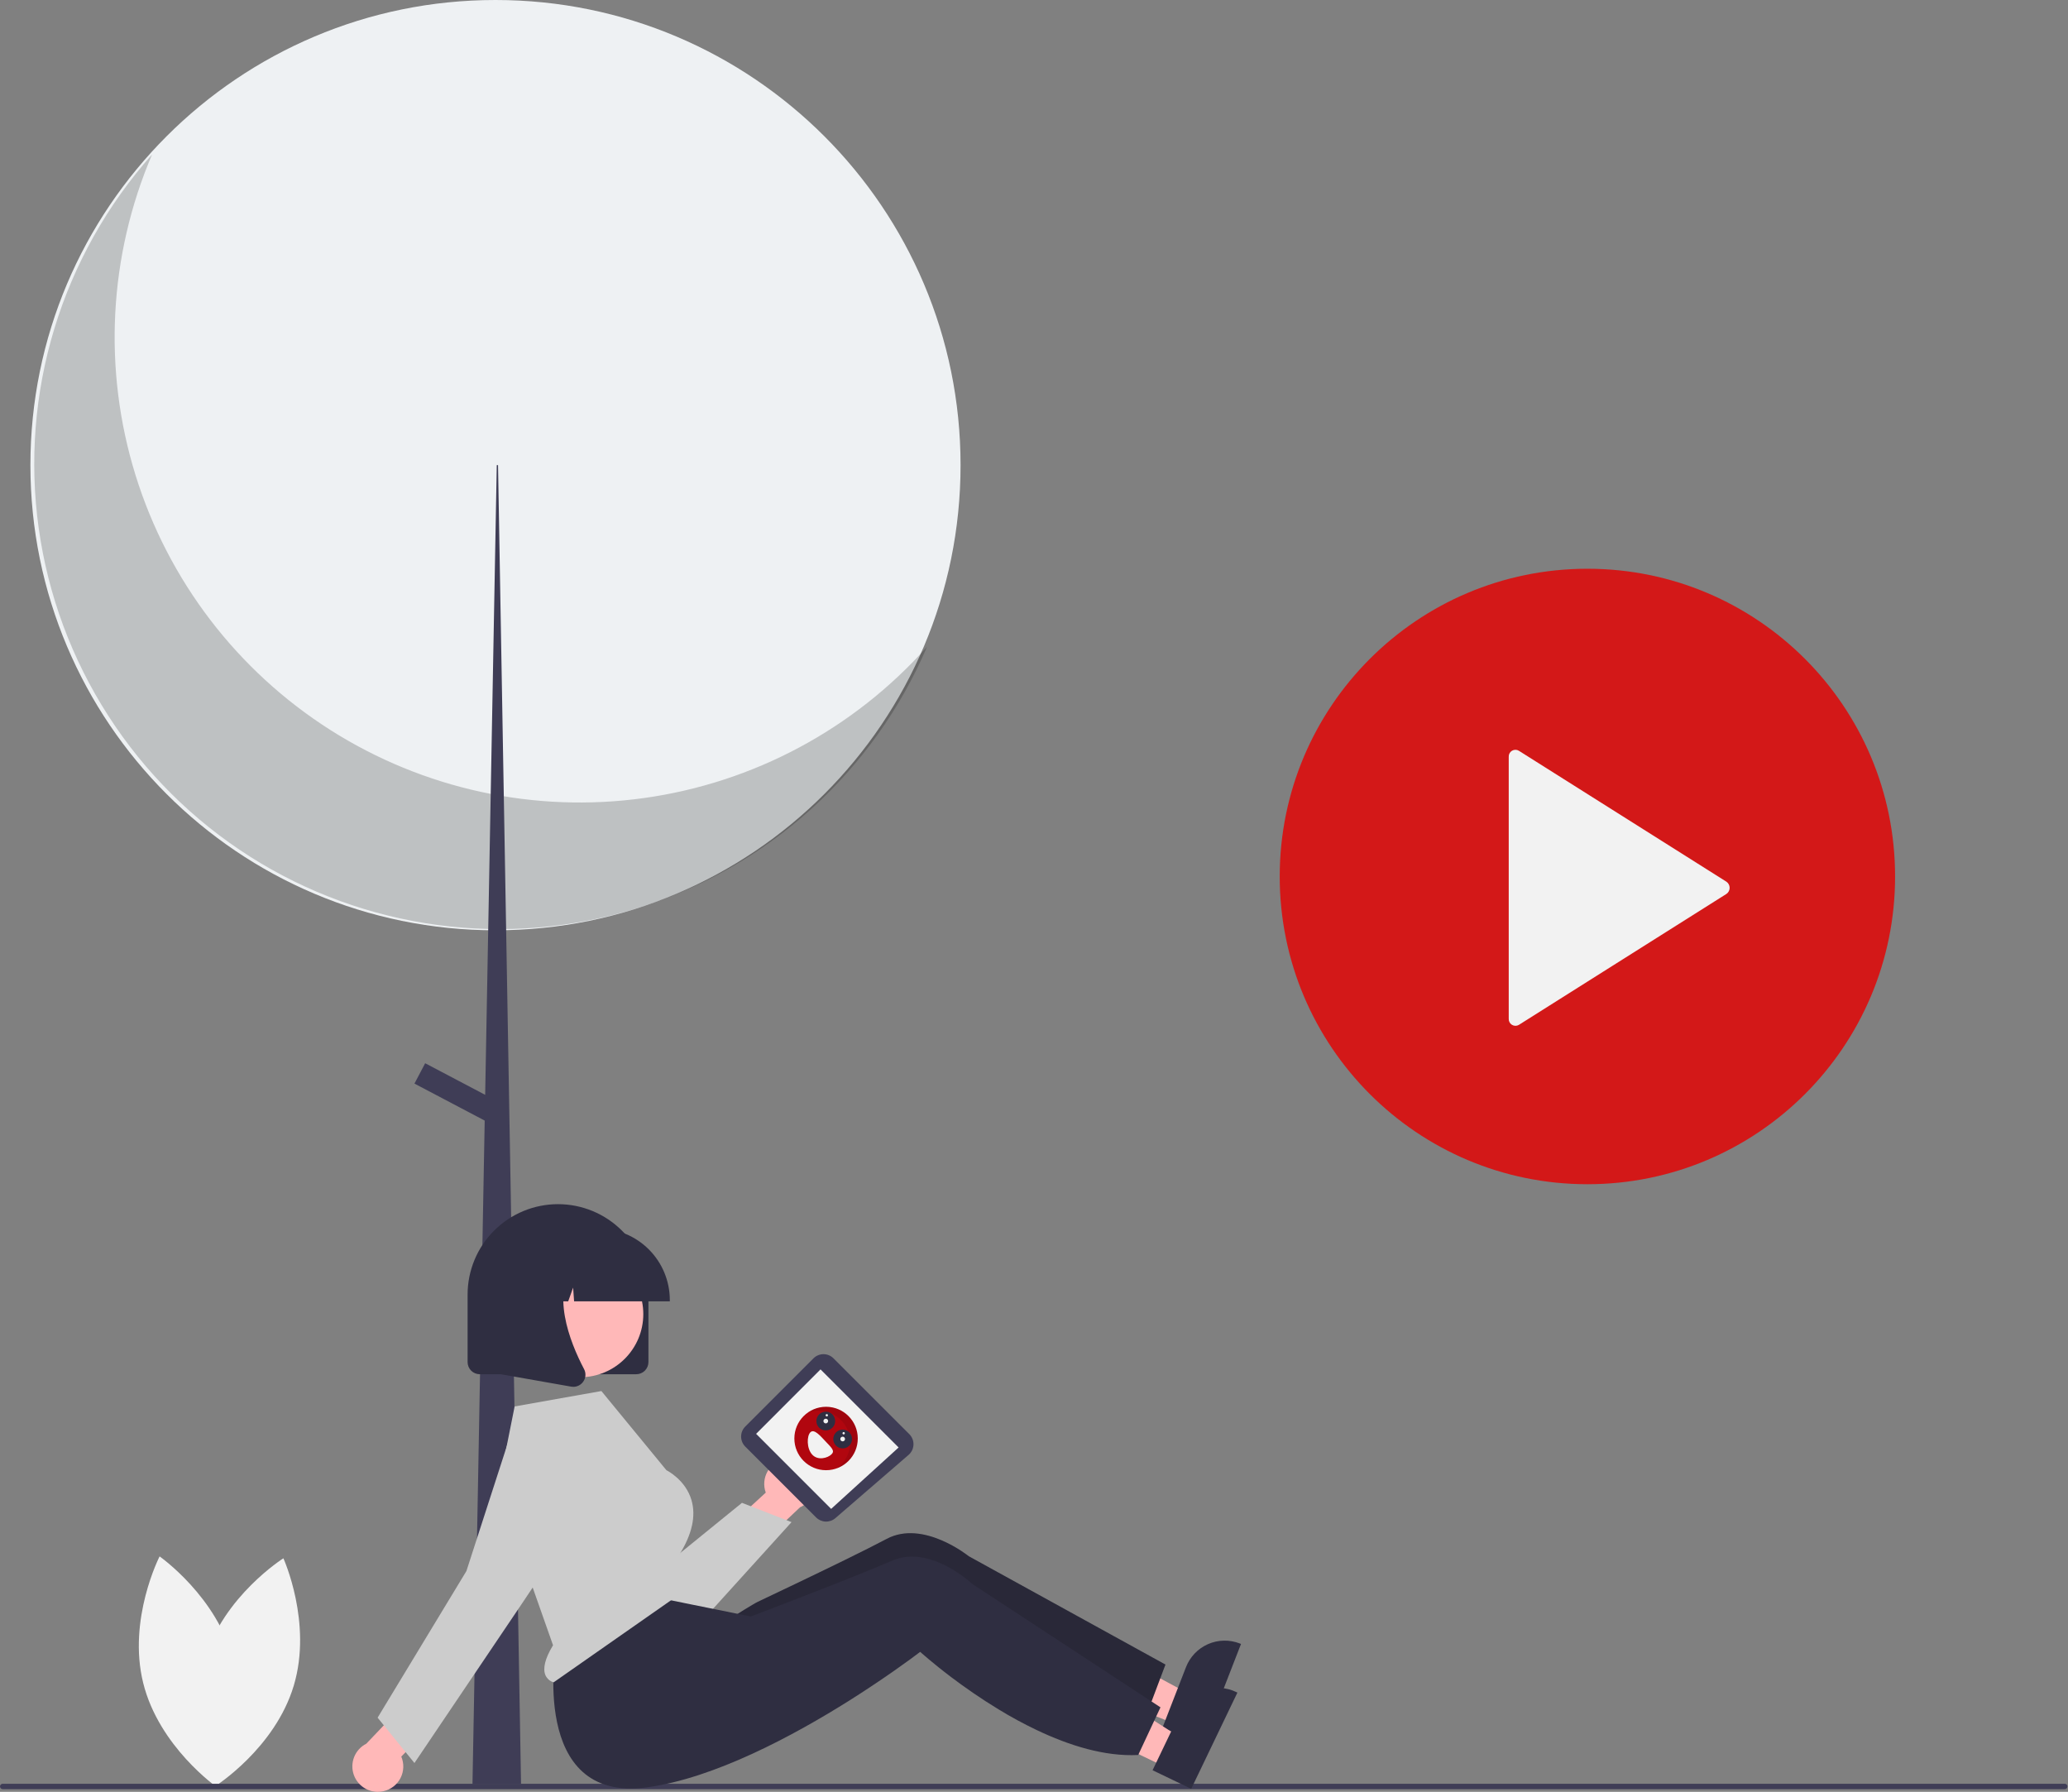 <svg width="389" height="337" viewBox="0 0 389 337" fill="none" xmlns="http://www.w3.org/2000/svg">
<rect x="0" y="0" width="389" height="337" fill="#808080" stroke="none"/>
<g clip-path="url(#clip0_25_2148)">
<path d="M38.52 312C34.976 323.836 40.475 335.937 40.475 335.937C40.475 335.937 51.719 328.848 55.263 317.012C58.806 305.176 53.307 293.075 53.307 293.075C53.307 293.075 42.063 300.164 38.52 312Z" fill="#F2F2F2"/>
<path d="M43.899 312.32C46.882 324.31 40.819 336.139 40.819 336.139C40.819 336.139 29.921 328.528 26.939 316.539C23.957 304.549 30.02 292.72 30.02 292.72C30.02 292.72 40.917 300.331 43.899 312.32Z" fill="#F2F2F2"/>
<path d="M221.12 324.226L223.376 318.424L202.073 306.964L198.744 315.526L221.12 324.226Z" fill="#FFB8B8"/>
<path d="M233.204 309.092C232.248 308.719 231.228 308.539 230.203 308.562C229.177 308.584 228.166 308.808 227.227 309.221C226.288 309.635 225.439 310.229 224.73 310.97C224.021 311.712 223.465 312.586 223.093 313.542L221.572 317.453L219.226 323.49L218.653 324.97L226.17 327.894L233.441 309.185L233.204 309.092Z" fill="#2F2E41"/>
<path d="M219.227 313.061L218.246 315.662L215.798 322.155L215.739 322.317C209.502 323.118 202.665 321.547 196.341 319.107C193.811 318.131 191.332 317.025 188.916 315.794C185.34 313.987 182.138 312.079 179.583 310.448C175.737 307.98 173.358 306.126 173.358 306.126C173.358 306.126 172.73 306.694 171.593 307.667C170.069 308.971 167.634 311.007 164.55 313.404C163.373 314.325 162.11 315.288 160.76 316.293C150.809 323.674 138.038 303.978 138.038 303.978C138.038 303.978 141.629 301.692 142.568 301.248C145.589 299.818 152.687 296.445 158.811 293.448C161.966 291.901 164.859 290.451 166.801 289.42C173.678 285.759 182.227 292.687 182.227 292.687L219.227 313.061Z" fill="#2F2E41"/>
<path opacity="0.14" d="M219.227 313.061L218.246 315.662L215.798 322.155L215.739 322.317C209.502 323.118 202.665 321.547 196.341 319.107C193.811 318.131 191.332 317.025 188.916 315.794C185.34 313.987 182.138 312.079 179.583 310.448C175.737 307.98 173.358 306.126 173.358 306.126C173.358 306.126 172.73 306.694 171.593 307.667C170.069 308.971 167.634 311.007 164.55 313.404C163.373 314.325 162.11 315.288 160.76 316.293C150.809 323.674 138.038 303.978 138.038 303.978C138.038 303.978 141.629 301.692 142.568 301.248C145.589 299.818 152.687 296.445 158.811 293.448C161.966 291.901 164.859 290.451 166.801 289.42C173.678 285.759 182.227 292.687 182.227 292.687L219.227 313.061Z" fill="black"/>
<path d="M93.203 174.965C141.518 174.965 180.685 135.798 180.685 87.482C180.685 39.167 141.518 0 93.203 0C44.888 0 5.72 39.167 5.72 87.482C5.72 135.798 44.888 174.965 93.203 174.965Z" fill="#EEF1F3"/>
<path opacity="0.2" d="M28.608 29.051C20.448 48.139 19.341 69.507 25.485 89.336C31.629 109.165 44.624 126.163 62.147 137.293C79.67 148.423 100.58 152.96 121.14 150.092C141.7 147.225 160.571 137.14 174.38 121.64C169.395 133.302 161.934 143.741 152.515 152.233C143.095 160.725 131.942 167.068 119.827 170.822C107.713 174.576 94.927 175.651 82.356 173.973C69.785 172.295 57.729 167.904 47.023 161.105C36.317 154.305 27.218 145.259 20.355 134.593C13.493 123.927 9.031 111.897 7.28 99.336C5.528 86.775 6.528 73.983 10.211 61.847C13.894 49.711 20.172 38.52 28.608 29.051Z" fill="black"/>
<path d="M93.443 87.482H93.683L98.01 335.509H88.877L93.443 87.482Z" fill="#3F3D56"/>
<path d="M79.976 199.968L77.961 203.796L92.422 211.41L94.437 207.582L79.976 199.968Z" fill="#3F3D56"/>
<path d="M388.389 336.496H0.508C0.373 336.496 0.244 336.443 0.149 336.348C0.053 336.252 0 336.123 0 335.989C0 335.854 0.053 335.725 0.149 335.63C0.244 335.534 0.373 335.481 0.508 335.481H388.389C388.524 335.481 388.653 335.534 388.748 335.63C388.843 335.725 388.897 335.854 388.897 335.989C388.897 336.123 388.843 336.252 388.748 336.348C388.653 336.443 388.524 336.496 388.389 336.496Z" fill="#3F3D56"/>
<path d="M119.688 258.457H90.241C89.636 258.457 89.055 258.216 88.627 257.787C88.198 257.359 87.957 256.778 87.957 256.173V243.48C87.957 238.969 89.749 234.643 92.938 231.454C96.128 228.264 100.454 226.472 104.965 226.472C109.475 226.472 113.801 228.264 116.991 231.454C120.181 234.643 121.972 238.969 121.972 243.48V256.173C121.972 256.778 121.731 257.359 121.303 257.787C120.874 258.216 120.294 258.457 119.688 258.457Z" fill="#2F2E41"/>
<path d="M147.691 274.4C147.006 274.52 146.355 274.789 145.785 275.189C145.215 275.588 144.739 276.107 144.391 276.71C144.043 277.313 143.832 277.984 143.772 278.678C143.712 279.371 143.804 280.069 144.043 280.723L136.036 288.087L139.325 294.045L150.486 283.486C151.558 283.012 152.418 282.161 152.904 281.095C153.391 280.029 153.469 278.821 153.124 277.701C152.78 276.581 152.037 275.627 151.035 275.018C150.034 274.41 148.844 274.19 147.691 274.4Z" fill="#FFB8B8"/>
<path d="M123.598 307.884C123.236 307.884 122.874 307.868 122.511 307.837C120.351 307.656 118.273 306.93 116.47 305.727C114.668 304.523 113.2 302.881 112.206 300.955L99.378 276.264C98.538 274.646 98.353 272.766 98.863 271.016C99.373 269.266 100.538 267.779 102.116 266.866C103.694 265.953 105.564 265.683 107.335 266.113C109.107 266.543 110.645 267.639 111.629 269.174L123.464 295.729L139.568 282.644L148.892 286.274L133.145 303.658C131.934 304.987 130.46 306.049 128.817 306.777C127.173 307.504 125.396 307.881 123.598 307.884Z" fill="#CCCCCC"/>
<path d="M171.05 269.732L156.783 255.465C156.284 254.966 155.607 254.686 154.901 254.686C154.196 254.686 153.519 254.966 153.02 255.465L140.185 268.3C139.686 268.799 139.406 269.476 139.406 270.182C139.406 270.887 139.686 271.564 140.185 272.063L153.515 285.394C153.991 285.869 154.628 286.147 155.3 286.172C155.972 286.196 156.628 285.965 157.137 285.526L170.908 273.628C171.173 273.4 171.39 273.121 171.547 272.809C171.703 272.497 171.797 272.157 171.823 271.808C171.848 271.459 171.805 271.109 171.695 270.778C171.585 270.446 171.411 270.139 171.182 269.874C171.14 269.826 171.096 269.778 171.05 269.732Z" fill="#3F3D56"/>
<path d="M169.031 272.234L154.345 257.549L142.226 269.668L156.341 283.783L169.031 272.234Z" fill="#F2F2F2"/>
<path d="M155.386 276.509C158.68 276.509 161.349 273.839 161.349 270.545C161.349 267.252 158.68 264.582 155.386 264.582C152.092 264.582 149.423 267.252 149.423 270.545C149.423 273.839 152.092 276.509 155.386 276.509Z" fill="#B1060F"/>
<path opacity="0.1" d="M158.04 275.628C159.038 274.691 159.683 273.439 159.866 272.082C160.05 270.726 159.761 269.347 159.049 268.178C158.336 267.01 157.244 266.121 155.954 265.663C154.664 265.205 153.256 265.204 151.965 265.661C152.663 265.173 153.456 264.839 154.293 264.683C155.129 264.527 155.989 264.552 156.816 264.756C157.642 264.96 158.415 265.339 159.083 265.866C159.75 266.394 160.297 267.058 160.687 267.815C161.077 268.571 161.3 269.402 161.342 270.252C161.384 271.102 161.243 271.951 160.93 272.743C160.616 273.534 160.137 274.249 159.524 274.839C158.912 275.43 158.18 275.882 157.377 276.166C157.611 276.003 157.832 275.823 158.04 275.628Z" fill="black"/>
<path d="M152.454 269.36C151.743 270.028 151.705 272.434 152.791 273.589C153.877 274.745 155.675 274.213 156.386 273.545C157.098 272.877 156.452 272.325 155.367 271.17C154.281 270.014 153.165 268.692 152.454 269.36Z" fill="#F2F2F2"/>
<path d="M158.508 272.409C159.484 272.409 160.275 271.618 160.275 270.642C160.275 269.667 159.484 268.875 158.508 268.875C157.532 268.875 156.741 269.667 156.741 270.642C156.741 271.618 157.532 272.409 158.508 272.409Z" fill="#2F2E41"/>
<path d="M155.332 269.029C156.308 269.029 157.099 268.238 157.099 267.262C157.099 266.286 156.308 265.495 155.332 265.495C154.356 265.495 153.565 266.286 153.565 267.262C153.565 268.238 154.356 269.029 155.332 269.029Z" fill="#2F2E41"/>
<path d="M158.508 271.084C158.752 271.084 158.95 270.886 158.95 270.642C158.95 270.398 158.752 270.201 158.508 270.201C158.264 270.201 158.066 270.398 158.066 270.642C158.066 270.886 158.264 271.084 158.508 271.084Z" fill="#F2F2F2"/>
<path d="M158.698 269.775C158.82 269.775 158.919 269.677 158.919 269.555C158.919 269.433 158.82 269.334 158.698 269.334C158.576 269.334 158.477 269.433 158.477 269.555C158.477 269.677 158.576 269.775 158.698 269.775Z" fill="#F2F2F2"/>
<path d="M155.522 266.395C155.644 266.395 155.743 266.296 155.743 266.174C155.743 266.052 155.644 265.953 155.522 265.953C155.4 265.953 155.301 266.052 155.301 266.174C155.301 266.296 155.4 266.395 155.522 266.395Z" fill="#F2F2F2"/>
<path d="M155.332 267.704C155.576 267.704 155.774 267.506 155.774 267.262C155.774 267.018 155.576 266.821 155.332 266.821C155.088 266.821 154.89 267.018 154.89 267.262C154.89 267.506 155.088 267.704 155.332 267.704Z" fill="#F2F2F2"/>
<path d="M219.321 332.385L222.015 326.774L201.656 313.711L197.679 321.992L219.321 332.385Z" fill="#FFB8B8"/>
<path d="M232.532 318.224C231.607 317.78 230.604 317.522 229.58 317.465C228.555 317.408 227.53 317.554 226.562 317.894C225.594 318.234 224.702 318.762 223.938 319.446C223.174 320.131 222.553 320.96 222.109 321.885L220.291 325.667L217.489 331.505L216.803 332.937L224.074 336.43L232.76 318.336L232.532 318.224Z" fill="#2F2E41"/>
<path d="M218.291 321.108L217.113 323.626L214.174 329.911L214.103 330.069C207.822 330.389 201.126 328.297 195.008 325.378C192.56 324.21 190.174 322.917 187.86 321.504C184.433 319.427 181.386 317.28 178.965 315.457C175.32 312.7 173.091 310.67 173.091 310.67C173.091 310.67 172.421 311.188 171.212 312.071C169.593 313.254 167.008 315.097 163.749 317.249C162.505 318.077 161.172 318.94 159.748 319.839C149.259 326.434 134.343 334.465 121.656 336.161C99.373 339.141 104.617 309.405 104.617 309.405L122.351 300.196L129.881 301.724L138.263 303.42L141.233 304.024C141.233 304.024 141.796 303.811 142.766 303.44C145.888 302.247 153.224 299.429 159.561 296.911C162.825 295.611 165.82 294.388 167.836 293.509C174.974 290.387 182.965 297.952 182.965 297.952L218.291 321.108Z" fill="#2F2E41"/>
<path d="M72.167 336.871C72.845 336.715 73.481 336.413 74.03 335.985C74.579 335.557 75.027 335.014 75.343 334.394C75.659 333.774 75.836 333.092 75.86 332.396C75.884 331.701 75.755 331.008 75.483 330.368L83.099 322.599L79.506 316.82L68.906 327.942C67.86 328.471 67.045 329.365 66.614 330.454C66.184 331.544 66.168 332.754 66.57 333.855C66.972 334.956 67.764 335.871 68.795 336.426C69.827 336.982 71.026 337.141 72.167 336.871Z" fill="#FFB8B8"/>
<path d="M109.134 259.024C115.691 259.024 121.007 253.708 121.007 247.151C121.007 240.593 115.691 235.278 109.134 235.278C102.576 235.278 97.261 240.593 97.261 247.151C97.261 253.708 102.576 259.024 109.134 259.024Z" fill="#FFB8B8"/>
<path d="M93.687 280.109L104.03 309.432L103.968 309.534C102.529 311.912 102.059 313.831 102.608 315.082C102.753 315.4 102.965 315.683 103.23 315.911C103.494 316.139 103.805 316.307 104.141 316.404L128.616 299.296L127.759 292.439L127.807 292.363C130.173 288.577 130.939 285.149 130.084 282.174C128.975 278.314 125.451 276.561 125.416 276.544L125.33 276.477L113.123 261.619L96.804 264.518L93.687 280.109Z" fill="#CCCCCC"/>
<path d="M77.959 331.578L71.03 323.05L87.733 295.477L95.52 271.406C95.946 270.091 96.648 268.882 97.58 267.861C98.512 266.841 99.652 266.032 100.923 265.489C102.194 264.946 103.567 264.682 104.949 264.715C106.33 264.747 107.689 265.076 108.933 265.678C110.177 266.28 111.278 267.142 112.161 268.205C113.043 269.268 113.688 270.509 114.051 271.842C114.414 273.176 114.487 274.572 114.265 275.936C114.043 277.3 113.531 278.601 112.764 279.75L98.467 301.17L77.959 331.578Z" fill="#CCCCCC"/>
<path d="M125.996 244.749H107.99L107.806 242.164L106.882 244.749H104.11L103.744 239.626L101.914 244.749H96.55V244.496C96.554 240.929 97.972 237.509 100.495 234.987C103.017 232.464 106.437 231.046 110.004 231.042H112.542C116.109 231.046 119.529 232.464 122.051 234.987C124.573 237.509 125.992 240.929 125.996 244.496V244.749Z" fill="#2F2E41"/>
<path d="M107.843 260.827C107.707 260.827 107.572 260.815 107.439 260.791L94.254 258.465V236.674H108.768L108.408 237.093C103.409 242.924 107.175 252.378 109.866 257.495C110.064 257.87 110.152 258.293 110.121 258.716C110.089 259.138 109.939 259.544 109.687 259.885C109.476 260.176 109.199 260.414 108.878 260.578C108.558 260.741 108.203 260.827 107.843 260.827Z" fill="#2F2E41"/>
<path d="M298.597 222.722C330.562 222.722 356.475 196.809 356.475 164.844C356.475 132.879 330.562 106.967 298.597 106.967C266.632 106.967 240.72 132.879 240.72 164.844C240.72 196.809 266.632 222.722 298.597 222.722Z" fill="#D31818"/>
<path d="M283.799 142.348V191.59C283.787 191.818 283.836 192.045 283.942 192.247C284.048 192.45 284.206 192.62 284.401 192.74C284.595 192.859 284.819 192.924 285.047 192.928C285.275 192.931 285.5 192.872 285.698 192.758L324.732 168.137C324.923 168.01 325.079 167.837 325.188 167.635C325.296 167.432 325.353 167.206 325.353 166.977C325.353 166.747 325.296 166.521 325.188 166.319C325.079 166.116 324.923 165.944 324.732 165.816L285.698 141.195C285.502 141.078 285.278 141.016 285.049 141.017C284.821 141.018 284.597 141.081 284.402 141.199C284.206 141.318 284.047 141.487 283.941 141.69C283.835 141.892 283.786 142.119 283.799 142.348Z" fill="#F2F2F2"/>
</g>
<defs>
<clipPath id="clip0_25_2148">
<rect width="388.897" height="337" fill="white"/>
</clipPath>
</defs>
</svg>
